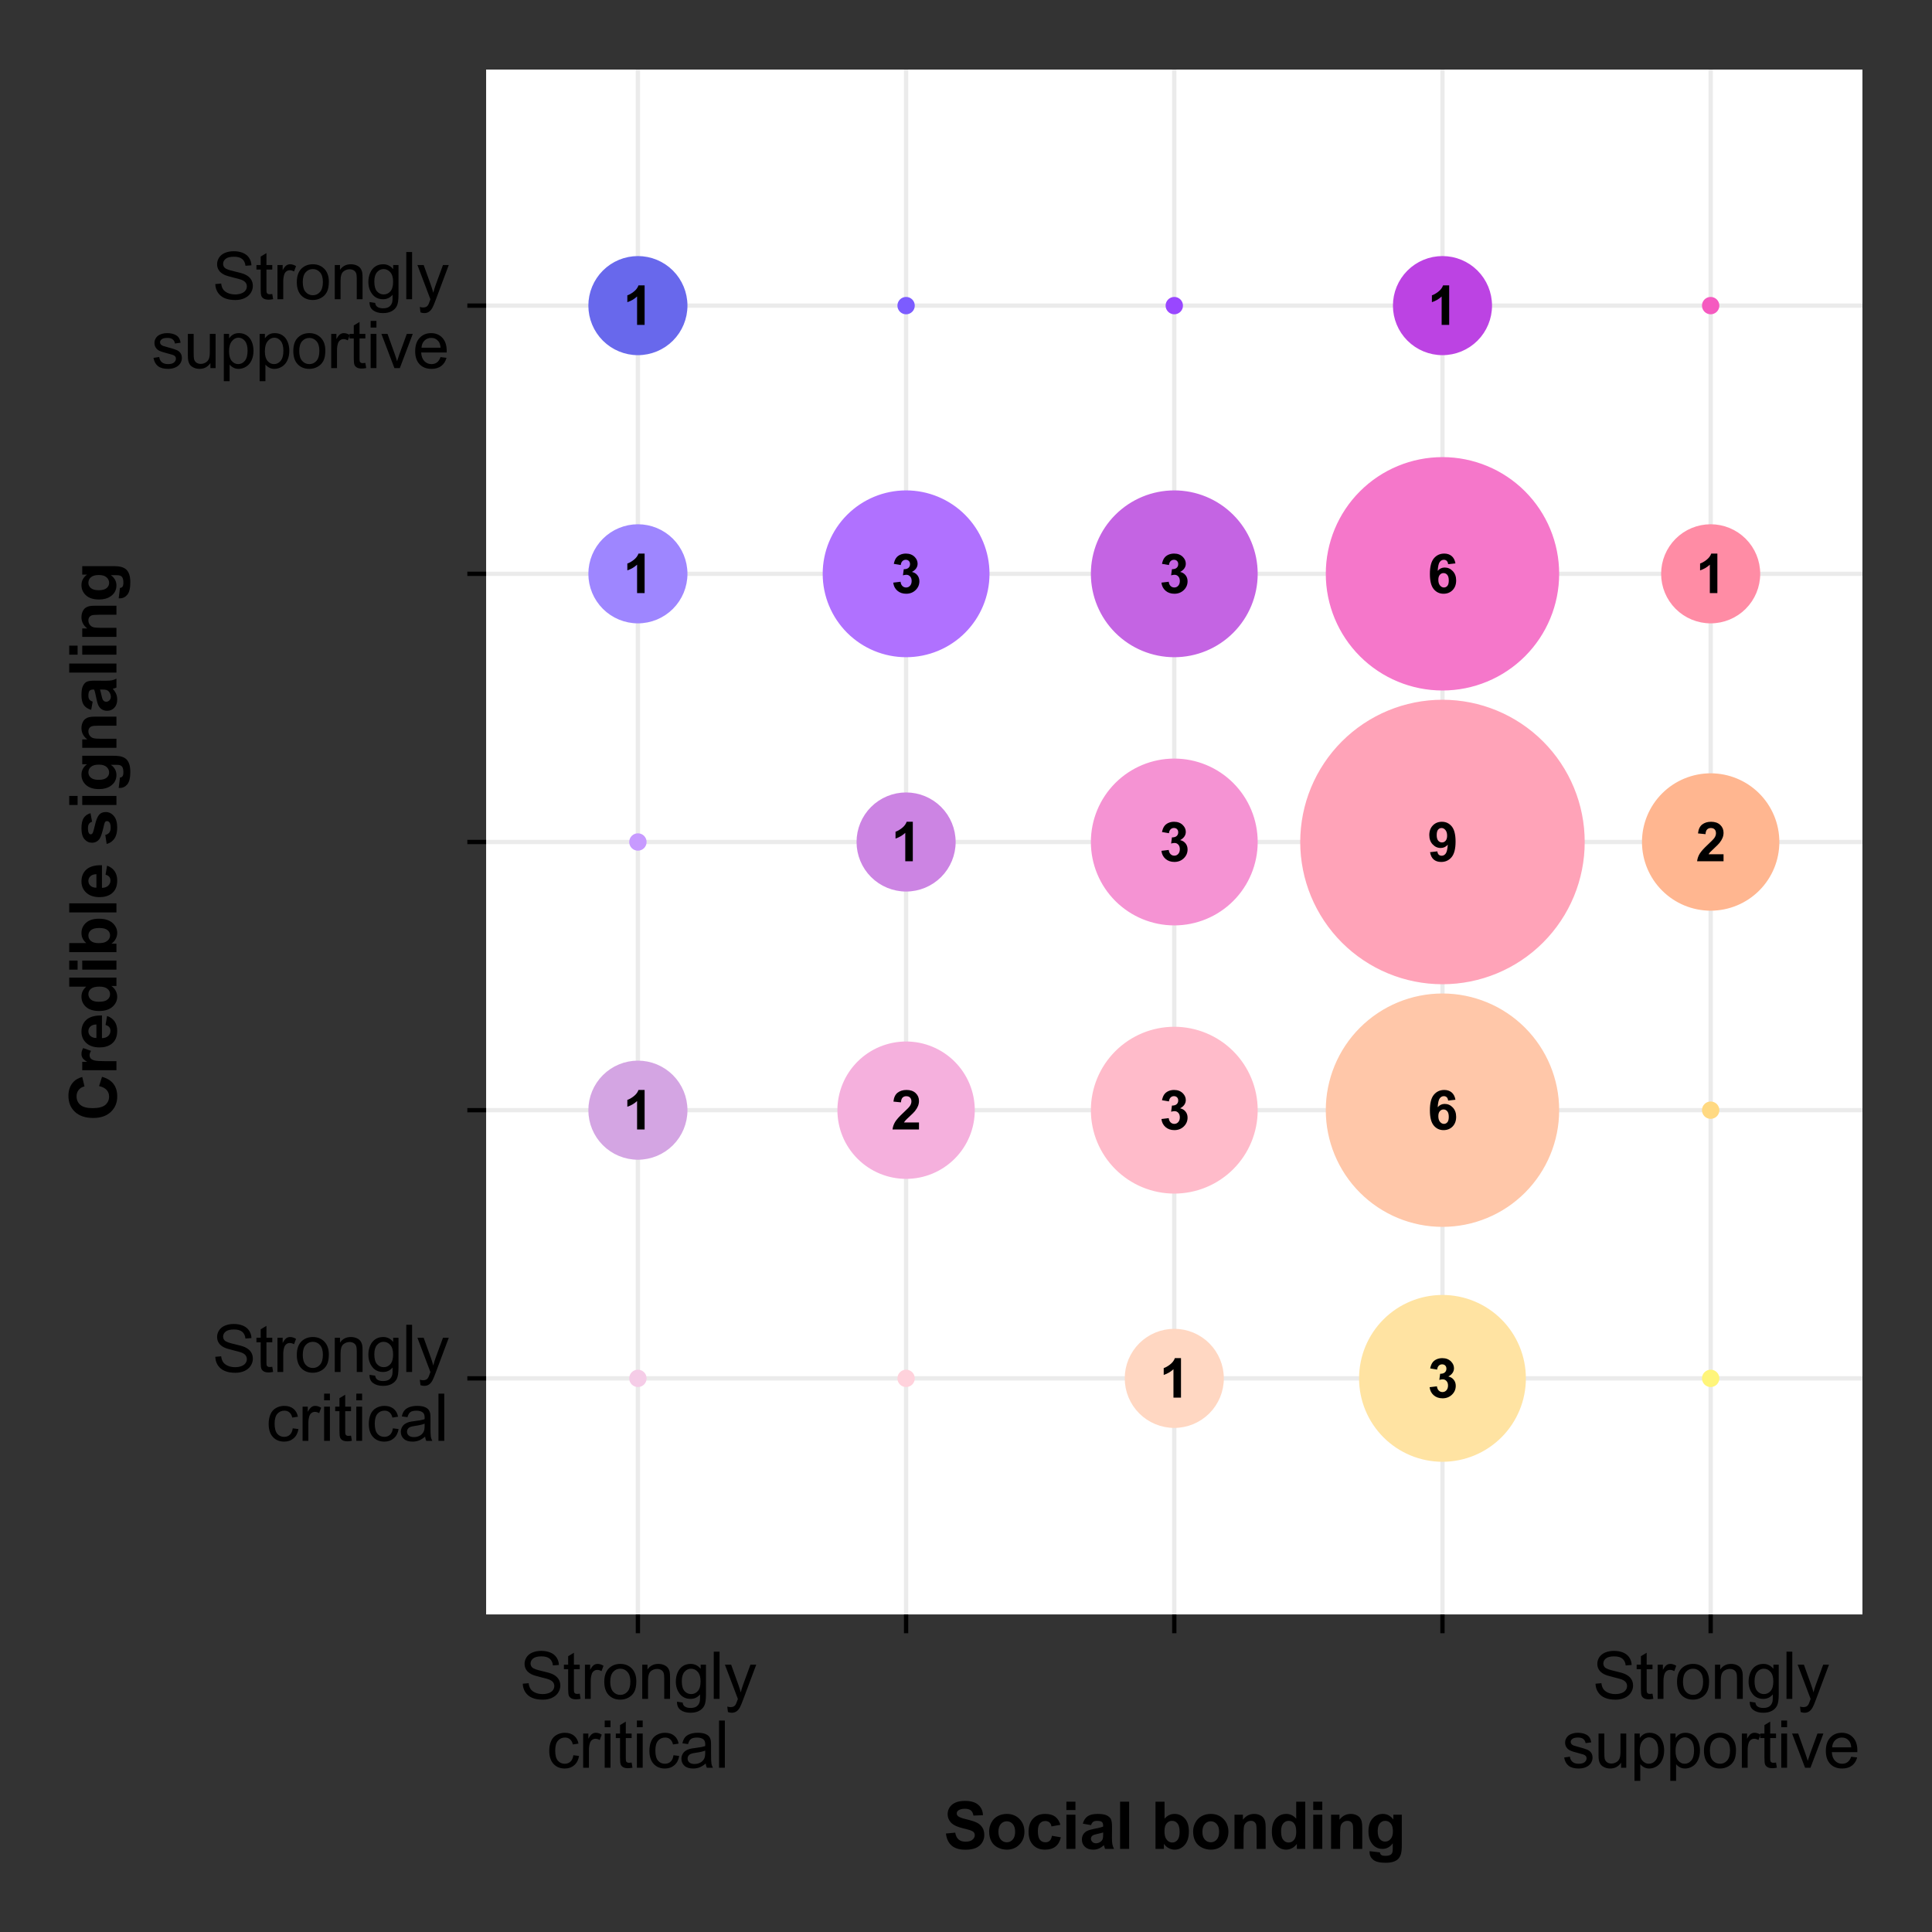 <?xml version="1.0" encoding="utf-8" standalone="no"?>
<!DOCTYPE svg PUBLIC "-//W3C//DTD SVG 1.1//EN"
  "http://www.w3.org/Graphics/SVG/1.1/DTD/svg11.dtd">
<svg height="360pt" version="1.1" viewBox="0 0 360 360" width="360pt" xmlns="http://www.w3.org/2000/svg" xmlns:xlink="http://www.w3.org/1999/xlink">
 <rect x="0" y="0" width="360" height="360" fill="#333333" stroke="none"/>
 <defs>
  <style type="text/css">*{stroke-linecap:butt;stroke-linejoin:round;}</style>
 </defs>
 <g id="figure_1">
  <g id="patch_1">
   <path d="M 0 360 
L 360 360 
L 360 0 
L 0 0 
z
" style="fill:none;"/>
  </g>
  <g id="axes_1">
   <g id="patch_2">
    <path d="M 90.582 300.825 
L 347.04 300.825 
L 347.04 12.96 
L 90.582 12.96 
z
" style="fill:#ffffff;"/>
   </g>
   <g id="matplotlib.axis_1">
    <g id="xtick_1">
     <g id="line2d_1">
      <path clip-path="url(#p41b554aa96)" d="M 118.865 300.825 
L 118.865 12.96 
" style="fill:none;stroke:#b0b0b0;stroke-linecap:square;stroke-opacity:0.25;stroke-width:0.8;"/>
     </g>
     <g id="line2d_2">
      <defs>
       <path d="M 0 0 
L 0 3.5 
" id="m6a88993b4e" style="stroke:#000000;stroke-width:0.8;"/>
      </defs>
      <g>
       <use style="stroke:#000000;stroke-width:0.8;" x="118.865" xlink:href="#m6a88993b4e" y="300.825"/>
      </g>
     </g>
     <g id="text_1">
      <!-- Strongly -->
      <g transform="translate(96.856 316.561)scale(0.12 -0.12)">
       <defs>
        <path d="M 288 1472 
L 859 1522 
Q 900 1178 1048 958 
Q 1197 738 1509 602 
Q 1822 466 2213 466 
Q 2559 466 2825 569 
Q 3091 672 3220 851 
Q 3350 1031 3350 1244 
Q 3350 1459 3225 1620 
Q 3100 1781 2813 1891 
Q 2628 1963 1997 2114 
Q 1366 2266 1113 2400 
Q 784 2572 623 2826 
Q 463 3081 463 3397 
Q 463 3744 659 4045 
Q 856 4347 1234 4503 
Q 1613 4659 2075 4659 
Q 2584 4659 2973 4495 
Q 3363 4331 3572 4012 
Q 3781 3694 3797 3291 
L 3216 3247 
Q 3169 3681 2898 3903 
Q 2628 4125 2100 4125 
Q 1550 4125 1298 3923 
Q 1047 3722 1047 3438 
Q 1047 3191 1225 3031 
Q 1400 2872 2139 2705 
Q 2878 2538 3153 2413 
Q 3553 2228 3743 1945 
Q 3934 1663 3934 1294 
Q 3934 928 3725 604 
Q 3516 281 3123 101 
Q 2731 -78 2241 -78 
Q 1619 -78 1198 103 
Q 778 284 539 648 
Q 300 1013 288 1472 
z
" id="ArialMT-53" transform="scale(0.016)"/>
        <path d="M 1650 503 
L 1731 6 
Q 1494 -44 1306 -44 
Q 1000 -44 831 53 
Q 663 150 594 308 
Q 525 466 525 972 
L 525 2881 
L 113 2881 
L 113 3319 
L 525 3319 
L 525 4141 
L 1084 4478 
L 1084 3319 
L 1650 3319 
L 1650 2881 
L 1084 2881 
L 1084 941 
Q 1084 700 1114 631 
Q 1144 563 1211 522 
Q 1278 481 1403 481 
Q 1497 481 1650 503 
z
" id="ArialMT-74" transform="scale(0.016)"/>
        <path d="M 416 0 
L 416 3319 
L 922 3319 
L 922 2816 
Q 1116 3169 1280 3281 
Q 1444 3394 1641 3394 
Q 1925 3394 2219 3213 
L 2025 2691 
Q 1819 2813 1613 2813 
Q 1428 2813 1281 2702 
Q 1134 2591 1072 2394 
Q 978 2094 978 1738 
L 978 0 
L 416 0 
z
" id="ArialMT-72" transform="scale(0.016)"/>
        <path d="M 213 1659 
Q 213 2581 725 3025 
Q 1153 3394 1769 3394 
Q 2453 3394 2887 2945 
Q 3322 2497 3322 1706 
Q 3322 1066 3130 698 
Q 2938 331 2570 128 
Q 2203 -75 1769 -75 
Q 1072 -75 642 372 
Q 213 819 213 1659 
z
M 791 1659 
Q 791 1022 1069 705 
Q 1347 388 1769 388 
Q 2188 388 2466 706 
Q 2744 1025 2744 1678 
Q 2744 2294 2464 2611 
Q 2184 2928 1769 2928 
Q 1347 2928 1069 2612 
Q 791 2297 791 1659 
z
" id="ArialMT-6f" transform="scale(0.016)"/>
        <path d="M 422 0 
L 422 3319 
L 928 3319 
L 928 2847 
Q 1294 3394 1984 3394 
Q 2284 3394 2536 3286 
Q 2788 3178 2913 3003 
Q 3038 2828 3088 2588 
Q 3119 2431 3119 2041 
L 3119 0 
L 2556 0 
L 2556 2019 
Q 2556 2363 2490 2533 
Q 2425 2703 2258 2804 
Q 2091 2906 1866 2906 
Q 1506 2906 1245 2678 
Q 984 2450 984 1813 
L 984 0 
L 422 0 
z
" id="ArialMT-6e" transform="scale(0.016)"/>
        <path d="M 319 -275 
L 866 -356 
Q 900 -609 1056 -725 
Q 1266 -881 1628 -881 
Q 2019 -881 2231 -725 
Q 2444 -569 2519 -288 
Q 2563 -116 2559 434 
Q 2191 0 1641 0 
Q 956 0 581 494 
Q 206 988 206 1678 
Q 206 2153 378 2554 
Q 550 2956 876 3175 
Q 1203 3394 1644 3394 
Q 2231 3394 2613 2919 
L 2613 3319 
L 3131 3319 
L 3131 450 
Q 3131 -325 2973 -648 
Q 2816 -972 2473 -1159 
Q 2131 -1347 1631 -1347 
Q 1038 -1347 672 -1080 
Q 306 -813 319 -275 
z
M 784 1719 
Q 784 1066 1043 766 
Q 1303 466 1694 466 
Q 2081 466 2343 764 
Q 2606 1063 2606 1700 
Q 2606 2309 2336 2618 
Q 2066 2928 1684 2928 
Q 1309 2928 1046 2623 
Q 784 2319 784 1719 
z
" id="ArialMT-67" transform="scale(0.016)"/>
        <path d="M 409 0 
L 409 4581 
L 972 4581 
L 972 0 
L 409 0 
z
" id="ArialMT-6c" transform="scale(0.016)"/>
        <path d="M 397 -1278 
L 334 -750 
Q 519 -800 656 -800 
Q 844 -800 956 -737 
Q 1069 -675 1141 -563 
Q 1194 -478 1313 -144 
Q 1328 -97 1363 -6 
L 103 3319 
L 709 3319 
L 1400 1397 
Q 1534 1031 1641 628 
Q 1738 1016 1872 1384 
L 2581 3319 
L 3144 3319 
L 1881 -56 
Q 1678 -603 1566 -809 
Q 1416 -1088 1222 -1217 
Q 1028 -1347 759 -1347 
Q 597 -1347 397 -1278 
z
" id="ArialMT-79" transform="scale(0.016)"/>
       </defs>
       <use xlink:href="#ArialMT-53"/>
       <use x="66.699" xlink:href="#ArialMT-74"/>
       <use x="94.482" xlink:href="#ArialMT-72"/>
       <use x="127.783" xlink:href="#ArialMT-6f"/>
       <use x="183.398" xlink:href="#ArialMT-6e"/>
       <use x="239.014" xlink:href="#ArialMT-67"/>
       <use x="294.629" xlink:href="#ArialMT-6c"/>
       <use x="316.846" xlink:href="#ArialMT-79"/>
      </g>
      <!-- critical -->
      <g transform="translate(101.865 329.394)scale(0.12 -0.12)">
       <defs>
        <path d="M 2588 1216 
L 3141 1144 
Q 3050 572 2676 248 
Q 2303 -75 1759 -75 
Q 1078 -75 664 370 
Q 250 816 250 1647 
Q 250 2184 428 2587 
Q 606 2991 970 3192 
Q 1334 3394 1763 3394 
Q 2303 3394 2647 3120 
Q 2991 2847 3088 2344 
L 2541 2259 
Q 2463 2594 2264 2762 
Q 2066 2931 1784 2931 
Q 1359 2931 1093 2626 
Q 828 2322 828 1663 
Q 828 994 1084 691 
Q 1341 388 1753 388 
Q 2084 388 2306 591 
Q 2528 794 2588 1216 
z
" id="ArialMT-63" transform="scale(0.016)"/>
        <path d="M 425 3934 
L 425 4581 
L 988 4581 
L 988 3934 
L 425 3934 
z
M 425 0 
L 425 3319 
L 988 3319 
L 988 0 
L 425 0 
z
" id="ArialMT-69" transform="scale(0.016)"/>
        <path d="M 2588 409 
Q 2275 144 1986 34 
Q 1697 -75 1366 -75 
Q 819 -75 525 192 
Q 231 459 231 875 
Q 231 1119 342 1320 
Q 453 1522 633 1644 
Q 813 1766 1038 1828 
Q 1203 1872 1538 1913 
Q 2219 1994 2541 2106 
Q 2544 2222 2544 2253 
Q 2544 2597 2384 2738 
Q 2169 2928 1744 2928 
Q 1347 2928 1158 2789 
Q 969 2650 878 2297 
L 328 2372 
Q 403 2725 575 2942 
Q 747 3159 1072 3276 
Q 1397 3394 1825 3394 
Q 2250 3394 2515 3294 
Q 2781 3194 2906 3042 
Q 3031 2891 3081 2659 
Q 3109 2516 3109 2141 
L 3109 1391 
Q 3109 606 3145 398 
Q 3181 191 3288 0 
L 2700 0 
Q 2613 175 2588 409 
z
M 2541 1666 
Q 2234 1541 1622 1453 
Q 1275 1403 1131 1340 
Q 988 1278 909 1158 
Q 831 1038 831 891 
Q 831 666 1001 516 
Q 1172 366 1500 366 
Q 1825 366 2078 508 
Q 2331 650 2450 897 
Q 2541 1088 2541 1459 
L 2541 1666 
z
" id="ArialMT-61" transform="scale(0.016)"/>
       </defs>
       <use xlink:href="#ArialMT-63"/>
       <use x="50" xlink:href="#ArialMT-72"/>
       <use x="83.301" xlink:href="#ArialMT-69"/>
       <use x="105.518" xlink:href="#ArialMT-74"/>
       <use x="133.301" xlink:href="#ArialMT-69"/>
       <use x="155.518" xlink:href="#ArialMT-63"/>
       <use x="205.518" xlink:href="#ArialMT-61"/>
       <use x="261.133" xlink:href="#ArialMT-6c"/>
      </g>
     </g>
    </g>
    <g id="xtick_2">
     <g id="line2d_3">
      <path clip-path="url(#p41b554aa96)" d="M 168.838 300.825 
L 168.838 12.96 
" style="fill:none;stroke:#b0b0b0;stroke-linecap:square;stroke-opacity:0.25;stroke-width:0.8;"/>
     </g>
     <g id="line2d_4">
      <g>
       <use style="stroke:#000000;stroke-width:0.8;" x="168.838" xlink:href="#m6a88993b4e" y="300.825"/>
      </g>
     </g>
    </g>
    <g id="xtick_3">
     <g id="line2d_5">
      <path clip-path="url(#p41b554aa96)" d="M 218.811 300.825 
L 218.811 12.96 
" style="fill:none;stroke:#b0b0b0;stroke-linecap:square;stroke-opacity:0.25;stroke-width:0.8;"/>
     </g>
     <g id="line2d_6">
      <g>
       <use style="stroke:#000000;stroke-width:0.8;" x="218.811" xlink:href="#m6a88993b4e" y="300.825"/>
      </g>
     </g>
    </g>
    <g id="xtick_4">
     <g id="line2d_7">
      <path clip-path="url(#p41b554aa96)" d="M 268.784 300.825 
L 268.784 12.96 
" style="fill:none;stroke:#b0b0b0;stroke-linecap:square;stroke-opacity:0.25;stroke-width:0.8;"/>
     </g>
     <g id="line2d_8">
      <g>
       <use style="stroke:#000000;stroke-width:0.8;" x="268.784" xlink:href="#m6a88993b4e" y="300.825"/>
      </g>
     </g>
    </g>
    <g id="xtick_5">
     <g id="line2d_9">
      <path clip-path="url(#p41b554aa96)" d="M 318.757 300.825 
L 318.757 12.96 
" style="fill:none;stroke:#b0b0b0;stroke-linecap:square;stroke-opacity:0.25;stroke-width:0.8;"/>
     </g>
     <g id="line2d_10">
      <g>
       <use style="stroke:#000000;stroke-width:0.8;" x="318.757" xlink:href="#m6a88993b4e" y="300.825"/>
      </g>
     </g>
     <g id="text_2">
      <!-- Strongly -->
      <g transform="translate(296.747 316.561)scale(0.12 -0.12)">
       <use xlink:href="#ArialMT-53"/>
       <use x="66.699" xlink:href="#ArialMT-74"/>
       <use x="94.482" xlink:href="#ArialMT-72"/>
       <use x="127.783" xlink:href="#ArialMT-6f"/>
       <use x="183.398" xlink:href="#ArialMT-6e"/>
       <use x="239.014" xlink:href="#ArialMT-67"/>
       <use x="294.629" xlink:href="#ArialMT-6c"/>
       <use x="316.846" xlink:href="#ArialMT-79"/>
      </g>
      <!-- supportive -->
      <g transform="translate(291.077 329.394)scale(0.12 -0.12)">
       <defs>
        <path d="M 197 991 
L 753 1078 
Q 800 744 1014 566 
Q 1228 388 1613 388 
Q 2000 388 2187 545 
Q 2375 703 2375 916 
Q 2375 1106 2209 1216 
Q 2094 1291 1634 1406 
Q 1016 1563 777 1677 
Q 538 1791 414 1992 
Q 291 2194 291 2438 
Q 291 2659 392 2848 
Q 494 3038 669 3163 
Q 800 3259 1026 3326 
Q 1253 3394 1513 3394 
Q 1903 3394 2198 3281 
Q 2494 3169 2634 2976 
Q 2775 2784 2828 2463 
L 2278 2388 
Q 2241 2644 2061 2787 
Q 1881 2931 1553 2931 
Q 1166 2931 1000 2803 
Q 834 2675 834 2503 
Q 834 2394 903 2306 
Q 972 2216 1119 2156 
Q 1203 2125 1616 2013 
Q 2213 1853 2448 1751 
Q 2684 1650 2818 1456 
Q 2953 1263 2953 975 
Q 2953 694 2789 445 
Q 2625 197 2315 61 
Q 2006 -75 1616 -75 
Q 969 -75 630 194 
Q 291 463 197 991 
z
" id="ArialMT-73" transform="scale(0.016)"/>
        <path d="M 2597 0 
L 2597 488 
Q 2209 -75 1544 -75 
Q 1250 -75 995 37 
Q 741 150 617 320 
Q 494 491 444 738 
Q 409 903 409 1263 
L 409 3319 
L 972 3319 
L 972 1478 
Q 972 1038 1006 884 
Q 1059 663 1231 536 
Q 1403 409 1656 409 
Q 1909 409 2131 539 
Q 2353 669 2445 892 
Q 2538 1116 2538 1541 
L 2538 3319 
L 3100 3319 
L 3100 0 
L 2597 0 
z
" id="ArialMT-75" transform="scale(0.016)"/>
        <path d="M 422 -1272 
L 422 3319 
L 934 3319 
L 934 2888 
Q 1116 3141 1344 3267 
Q 1572 3394 1897 3394 
Q 2322 3394 2647 3175 
Q 2972 2956 3137 2557 
Q 3303 2159 3303 1684 
Q 3303 1175 3120 767 
Q 2938 359 2589 142 
Q 2241 -75 1856 -75 
Q 1575 -75 1351 44 
Q 1128 163 984 344 
L 984 -1272 
L 422 -1272 
z
M 931 1641 
Q 931 1000 1190 694 
Q 1450 388 1819 388 
Q 2194 388 2461 705 
Q 2728 1022 2728 1688 
Q 2728 2322 2467 2637 
Q 2206 2953 1844 2953 
Q 1484 2953 1207 2617 
Q 931 2281 931 1641 
z
" id="ArialMT-70" transform="scale(0.016)"/>
        <path d="M 1344 0 
L 81 3319 
L 675 3319 
L 1388 1331 
Q 1503 1009 1600 663 
Q 1675 925 1809 1294 
L 2547 3319 
L 3125 3319 
L 1869 0 
L 1344 0 
z
" id="ArialMT-76" transform="scale(0.016)"/>
        <path d="M 2694 1069 
L 3275 997 
Q 3138 488 2766 206 
Q 2394 -75 1816 -75 
Q 1088 -75 661 373 
Q 234 822 234 1631 
Q 234 2469 665 2931 
Q 1097 3394 1784 3394 
Q 2450 3394 2872 2941 
Q 3294 2488 3294 1666 
Q 3294 1616 3291 1516 
L 816 1516 
Q 847 969 1125 678 
Q 1403 388 1819 388 
Q 2128 388 2347 550 
Q 2566 713 2694 1069 
z
M 847 1978 
L 2700 1978 
Q 2663 2397 2488 2606 
Q 2219 2931 1791 2931 
Q 1403 2931 1139 2672 
Q 875 2413 847 1978 
z
" id="ArialMT-65" transform="scale(0.016)"/>
       </defs>
       <use xlink:href="#ArialMT-73"/>
       <use x="50" xlink:href="#ArialMT-75"/>
       <use x="105.615" xlink:href="#ArialMT-70"/>
       <use x="161.23" xlink:href="#ArialMT-70"/>
       <use x="216.846" xlink:href="#ArialMT-6f"/>
       <use x="272.461" xlink:href="#ArialMT-72"/>
       <use x="305.762" xlink:href="#ArialMT-74"/>
       <use x="333.545" xlink:href="#ArialMT-69"/>
       <use x="355.762" xlink:href="#ArialMT-76"/>
       <use x="405.762" xlink:href="#ArialMT-65"/>
      </g>
     </g>
    </g>
    <g id="text_3">
     <!-- Social bonding -->
     <g transform="translate(175.816 344.514)scale(0.12 -0.12)">
      <defs>
       <path d="M 231 1491 
L 1131 1578 
Q 1213 1125 1461 912 
Q 1709 700 2131 700 
Q 2578 700 2804 889 
Q 3031 1078 3031 1331 
Q 3031 1494 2936 1608 
Q 2841 1722 2603 1806 
Q 2441 1863 1863 2006 
Q 1119 2191 819 2459 
Q 397 2838 397 3381 
Q 397 3731 595 4036 
Q 794 4341 1167 4500 
Q 1541 4659 2069 4659 
Q 2931 4659 3367 4281 
Q 3803 3903 3825 3272 
L 2900 3231 
Q 2841 3584 2645 3739 
Q 2450 3894 2059 3894 
Q 1656 3894 1428 3728 
Q 1281 3622 1281 3444 
Q 1281 3281 1419 3166 
Q 1594 3019 2269 2859 
Q 2944 2700 3267 2529 
Q 3591 2359 3773 2064 
Q 3956 1769 3956 1334 
Q 3956 941 3737 597 
Q 3519 253 3119 86 
Q 2719 -81 2122 -81 
Q 1253 -81 787 320 
Q 322 722 231 1491 
z
" id="Arial-BoldMT-53" transform="scale(0.016)"/>
       <path d="M 256 1706 
Q 256 2144 472 2553 
Q 688 2963 1083 3178 
Q 1478 3394 1966 3394 
Q 2719 3394 3200 2905 
Q 3681 2416 3681 1669 
Q 3681 916 3195 420 
Q 2709 -75 1972 -75 
Q 1516 -75 1102 131 
Q 688 338 472 736 
Q 256 1134 256 1706 
z
M 1156 1659 
Q 1156 1166 1390 903 
Q 1625 641 1969 641 
Q 2313 641 2545 903 
Q 2778 1166 2778 1666 
Q 2778 2153 2545 2415 
Q 2313 2678 1969 2678 
Q 1625 2678 1390 2415 
Q 1156 2153 1156 1659 
z
" id="Arial-BoldMT-6f" transform="scale(0.016)"/>
       <path d="M 3353 2338 
L 2488 2181 
Q 2444 2441 2289 2572 
Q 2134 2703 1888 2703 
Q 1559 2703 1364 2476 
Q 1169 2250 1169 1719 
Q 1169 1128 1367 884 
Q 1566 641 1900 641 
Q 2150 641 2309 783 
Q 2469 925 2534 1272 
L 3397 1125 
Q 3263 531 2881 228 
Q 2500 -75 1859 -75 
Q 1131 -75 698 384 
Q 266 844 266 1656 
Q 266 2478 700 2936 
Q 1134 3394 1875 3394 
Q 2481 3394 2839 3133 
Q 3197 2872 3353 2338 
z
" id="Arial-BoldMT-63" transform="scale(0.016)"/>
       <path d="M 459 3769 
L 459 4581 
L 1338 4581 
L 1338 3769 
L 459 3769 
z
M 459 0 
L 459 3319 
L 1338 3319 
L 1338 0 
L 459 0 
z
" id="Arial-BoldMT-69" transform="scale(0.016)"/>
       <path d="M 1116 2306 
L 319 2450 
Q 453 2931 781 3162 
Q 1109 3394 1756 3394 
Q 2344 3394 2631 3255 
Q 2919 3116 3036 2902 
Q 3153 2688 3153 2116 
L 3144 1091 
Q 3144 653 3186 445 
Q 3228 238 3344 0 
L 2475 0 
Q 2441 88 2391 259 
Q 2369 338 2359 363 
Q 2134 144 1878 34 
Q 1622 -75 1331 -75 
Q 819 -75 523 203 
Q 228 481 228 906 
Q 228 1188 362 1408 
Q 497 1628 739 1745 
Q 981 1863 1438 1950 
Q 2053 2066 2291 2166 
L 2291 2253 
Q 2291 2506 2166 2614 
Q 2041 2722 1694 2722 
Q 1459 2722 1328 2630 
Q 1197 2538 1116 2306 
z
M 2291 1594 
Q 2122 1538 1756 1459 
Q 1391 1381 1278 1306 
Q 1106 1184 1106 997 
Q 1106 813 1243 678 
Q 1381 544 1594 544 
Q 1831 544 2047 700 
Q 2206 819 2256 991 
Q 2291 1103 2291 1419 
L 2291 1594 
z
" id="Arial-BoldMT-61" transform="scale(0.016)"/>
       <path d="M 459 0 
L 459 4581 
L 1338 4581 
L 1338 0 
L 459 0 
z
" id="Arial-BoldMT-6c" transform="scale(0.016)"/>
       <path id="Arial-BoldMT-20" transform="scale(0.016)"/>
       <path d="M 422 0 
L 422 4581 
L 1300 4581 
L 1300 2931 
Q 1706 3394 2263 3394 
Q 2869 3394 3266 2955 
Q 3663 2516 3663 1694 
Q 3663 844 3258 384 
Q 2853 -75 2275 -75 
Q 1991 -75 1714 67 
Q 1438 209 1238 488 
L 1238 0 
L 422 0 
z
M 1294 1731 
Q 1294 1216 1456 969 
Q 1684 619 2063 619 
Q 2353 619 2558 867 
Q 2763 1116 2763 1650 
Q 2763 2219 2556 2470 
Q 2350 2722 2028 2722 
Q 1713 2722 1503 2476 
Q 1294 2231 1294 1731 
z
" id="Arial-BoldMT-62" transform="scale(0.016)"/>
       <path d="M 3478 0 
L 2600 0 
L 2600 1694 
Q 2600 2231 2544 2389 
Q 2488 2547 2361 2634 
Q 2234 2722 2056 2722 
Q 1828 2722 1647 2597 
Q 1466 2472 1398 2265 
Q 1331 2059 1331 1503 
L 1331 0 
L 453 0 
L 453 3319 
L 1269 3319 
L 1269 2831 
Q 1703 3394 2363 3394 
Q 2653 3394 2893 3289 
Q 3134 3184 3257 3021 
Q 3381 2859 3429 2653 
Q 3478 2447 3478 2063 
L 3478 0 
z
" id="Arial-BoldMT-6e" transform="scale(0.016)"/>
       <path d="M 3503 0 
L 2688 0 
L 2688 488 
Q 2484 203 2207 64 
Q 1931 -75 1650 -75 
Q 1078 -75 670 386 
Q 263 847 263 1672 
Q 263 2516 659 2955 
Q 1056 3394 1663 3394 
Q 2219 3394 2625 2931 
L 2625 4581 
L 3503 4581 
L 3503 0 
z
M 1159 1731 
Q 1159 1200 1306 963 
Q 1519 619 1900 619 
Q 2203 619 2415 876 
Q 2628 1134 2628 1647 
Q 2628 2219 2422 2470 
Q 2216 2722 1894 2722 
Q 1581 2722 1370 2473 
Q 1159 2225 1159 1731 
z
" id="Arial-BoldMT-64" transform="scale(0.016)"/>
       <path d="M 378 -219 
L 1381 -341 
Q 1406 -516 1497 -581 
Q 1622 -675 1891 -675 
Q 2234 -675 2406 -572 
Q 2522 -503 2581 -350 
Q 2622 -241 2622 53 
L 2622 538 
Q 2228 0 1628 0 
Q 959 0 569 566 
Q 263 1013 263 1678 
Q 263 2513 664 2953 
Q 1066 3394 1663 3394 
Q 2278 3394 2678 2853 
L 2678 3319 
L 3500 3319 
L 3500 341 
Q 3500 -247 3403 -537 
Q 3306 -828 3131 -993 
Q 2956 -1159 2664 -1253 
Q 2372 -1347 1925 -1347 
Q 1081 -1347 728 -1058 
Q 375 -769 375 -325 
Q 375 -281 378 -219 
z
M 1163 1728 
Q 1163 1200 1367 954 
Q 1572 709 1872 709 
Q 2194 709 2416 961 
Q 2638 1213 2638 1706 
Q 2638 2222 2425 2472 
Q 2213 2722 1888 2722 
Q 1572 2722 1367 2476 
Q 1163 2231 1163 1728 
z
" id="Arial-BoldMT-67" transform="scale(0.016)"/>
      </defs>
      <use xlink:href="#Arial-BoldMT-53"/>
      <use x="66.699" xlink:href="#Arial-BoldMT-6f"/>
      <use x="127.783" xlink:href="#Arial-BoldMT-63"/>
      <use x="183.398" xlink:href="#Arial-BoldMT-69"/>
      <use x="211.182" xlink:href="#Arial-BoldMT-61"/>
      <use x="266.797" xlink:href="#Arial-BoldMT-6c"/>
      <use x="294.58" xlink:href="#Arial-BoldMT-20"/>
      <use x="322.363" xlink:href="#Arial-BoldMT-62"/>
      <use x="383.447" xlink:href="#Arial-BoldMT-6f"/>
      <use x="444.531" xlink:href="#Arial-BoldMT-6e"/>
      <use x="505.615" xlink:href="#Arial-BoldMT-64"/>
      <use x="566.699" xlink:href="#Arial-BoldMT-69"/>
      <use x="594.482" xlink:href="#Arial-BoldMT-6e"/>
      <use x="655.566" xlink:href="#Arial-BoldMT-67"/>
     </g>
    </g>
   </g>
   <g id="matplotlib.axis_2">
    <g id="ytick_1">
     <g id="line2d_11">
      <path clip-path="url(#p41b554aa96)" d="M 90.582 256.839 
L 347.04 256.839 
" style="fill:none;stroke:#b0b0b0;stroke-linecap:square;stroke-opacity:0.25;stroke-width:0.8;"/>
     </g>
     <g id="line2d_12">
      <defs>
       <path d="M 0 0 
L -3.5 0 
" id="m1bfa210674" style="stroke:#000000;stroke-width:0.8;"/>
      </defs>
      <g>
       <use style="stroke:#000000;stroke-width:0.8;" x="90.582" xlink:href="#m1bfa210674" y="256.839"/>
      </g>
     </g>
     <g id="text_4">
      <!-- Strongly -->
      <g transform="translate(39.563 255.649)scale(0.12 -0.12)">
       <use xlink:href="#ArialMT-53"/>
       <use x="66.699" xlink:href="#ArialMT-74"/>
       <use x="94.482" xlink:href="#ArialMT-72"/>
       <use x="127.783" xlink:href="#ArialMT-6f"/>
       <use x="183.398" xlink:href="#ArialMT-6e"/>
       <use x="239.014" xlink:href="#ArialMT-67"/>
       <use x="294.629" xlink:href="#ArialMT-6c"/>
       <use x="316.846" xlink:href="#ArialMT-79"/>
      </g>
      <!-- critical -->
      <g transform="translate(49.581 268.482)scale(0.12 -0.12)">
       <use xlink:href="#ArialMT-63"/>
       <use x="50" xlink:href="#ArialMT-72"/>
       <use x="83.301" xlink:href="#ArialMT-69"/>
       <use x="105.518" xlink:href="#ArialMT-74"/>
       <use x="133.301" xlink:href="#ArialMT-69"/>
       <use x="155.518" xlink:href="#ArialMT-63"/>
       <use x="205.518" xlink:href="#ArialMT-61"/>
       <use x="261.133" xlink:href="#ArialMT-6c"/>
      </g>
     </g>
    </g>
    <g id="ytick_2">
     <g id="line2d_13">
      <path clip-path="url(#p41b554aa96)" d="M 90.582 206.866 
L 347.04 206.866 
" style="fill:none;stroke:#b0b0b0;stroke-linecap:square;stroke-opacity:0.25;stroke-width:0.8;"/>
     </g>
     <g id="line2d_14">
      <g>
       <use style="stroke:#000000;stroke-width:0.8;" x="90.582" xlink:href="#m1bfa210674" y="206.866"/>
      </g>
     </g>
    </g>
    <g id="ytick_3">
     <g id="line2d_15">
      <path clip-path="url(#p41b554aa96)" d="M 90.582 156.893 
L 347.04 156.893 
" style="fill:none;stroke:#b0b0b0;stroke-linecap:square;stroke-opacity:0.25;stroke-width:0.8;"/>
     </g>
     <g id="line2d_16">
      <g>
       <use style="stroke:#000000;stroke-width:0.8;" x="90.582" xlink:href="#m1bfa210674" y="156.893"/>
      </g>
     </g>
    </g>
    <g id="ytick_4">
     <g id="line2d_17">
      <path clip-path="url(#p41b554aa96)" d="M 90.582 106.92 
L 347.04 106.92 
" style="fill:none;stroke:#b0b0b0;stroke-linecap:square;stroke-opacity:0.25;stroke-width:0.8;"/>
     </g>
     <g id="line2d_18">
      <g>
       <use style="stroke:#000000;stroke-width:0.8;" x="90.582" xlink:href="#m1bfa210674" y="106.92"/>
      </g>
     </g>
    </g>
    <g id="ytick_5">
     <g id="line2d_19">
      <path clip-path="url(#p41b554aa96)" d="M 90.582 56.947 
L 347.04 56.947 
" style="fill:none;stroke:#b0b0b0;stroke-linecap:square;stroke-opacity:0.25;stroke-width:0.8;"/>
     </g>
     <g id="line2d_20">
      <g>
       <use style="stroke:#000000;stroke-width:0.8;" x="90.582" xlink:href="#m1bfa210674" y="56.947"/>
      </g>
     </g>
     <g id="text_5">
      <!-- Strongly -->
      <g transform="translate(39.563 55.757)scale(0.12 -0.12)">
       <use xlink:href="#ArialMT-53"/>
       <use x="66.699" xlink:href="#ArialMT-74"/>
       <use x="94.482" xlink:href="#ArialMT-72"/>
       <use x="127.783" xlink:href="#ArialMT-6f"/>
       <use x="183.398" xlink:href="#ArialMT-6e"/>
       <use x="239.014" xlink:href="#ArialMT-67"/>
       <use x="294.629" xlink:href="#ArialMT-6c"/>
       <use x="316.846" xlink:href="#ArialMT-79"/>
      </g>
      <!-- supportive -->
      <g transform="translate(28.221 68.59)scale(0.12 -0.12)">
       <use xlink:href="#ArialMT-73"/>
       <use x="50" xlink:href="#ArialMT-75"/>
       <use x="105.615" xlink:href="#ArialMT-70"/>
       <use x="161.23" xlink:href="#ArialMT-70"/>
       <use x="216.846" xlink:href="#ArialMT-6f"/>
       <use x="272.461" xlink:href="#ArialMT-72"/>
       <use x="305.762" xlink:href="#ArialMT-74"/>
       <use x="333.545" xlink:href="#ArialMT-69"/>
       <use x="355.762" xlink:href="#ArialMT-76"/>
       <use x="405.762" xlink:href="#ArialMT-65"/>
      </g>
     </g>
    </g>
    <g id="text_6">
     <!-- Credible signaling -->
     <g transform="translate(21.696 208.897)rotate(-90)scale(0.12 -0.12)">
      <defs>
       <path d="M 3397 1684 
L 4294 1400 
Q 4088 650 3608 286 
Q 3128 -78 2391 -78 
Q 1478 -78 890 545 
Q 303 1169 303 2250 
Q 303 3394 893 4026 
Q 1484 4659 2447 4659 
Q 3288 4659 3813 4163 
Q 4125 3869 4281 3319 
L 3366 3100 
Q 3284 3456 3026 3662 
Q 2769 3869 2400 3869 
Q 1891 3869 1573 3503 
Q 1256 3138 1256 2319 
Q 1256 1450 1568 1081 
Q 1881 713 2381 713 
Q 2750 713 3015 947 
Q 3281 1181 3397 1684 
z
" id="Arial-BoldMT-43" transform="scale(0.016)"/>
       <path d="M 1300 0 
L 422 0 
L 422 3319 
L 1238 3319 
L 1238 2847 
Q 1447 3181 1614 3287 
Q 1781 3394 1994 3394 
Q 2294 3394 2572 3228 
L 2300 2463 
Q 2078 2606 1888 2606 
Q 1703 2606 1575 2504 
Q 1447 2403 1373 2137 
Q 1300 1872 1300 1025 
L 1300 0 
z
" id="Arial-BoldMT-72" transform="scale(0.016)"/>
       <path d="M 2381 1056 
L 3256 909 
Q 3088 428 2723 176 
Q 2359 -75 1813 -75 
Q 947 -75 531 491 
Q 203 944 203 1634 
Q 203 2459 634 2926 
Q 1066 3394 1725 3394 
Q 2466 3394 2894 2905 
Q 3322 2416 3303 1406 
L 1103 1406 
Q 1113 1016 1316 798 
Q 1519 581 1822 581 
Q 2028 581 2168 693 
Q 2309 806 2381 1056 
z
M 2431 1944 
Q 2422 2325 2234 2523 
Q 2047 2722 1778 2722 
Q 1491 2722 1303 2513 
Q 1116 2303 1119 1944 
L 2431 1944 
z
" id="Arial-BoldMT-65" transform="scale(0.016)"/>
       <path d="M 150 947 
L 1031 1081 
Q 1088 825 1259 692 
Q 1431 559 1741 559 
Q 2081 559 2253 684 
Q 2369 772 2369 919 
Q 2369 1019 2306 1084 
Q 2241 1147 2013 1200 
Q 950 1434 666 1628 
Q 272 1897 272 2375 
Q 272 2806 612 3100 
Q 953 3394 1669 3394 
Q 2350 3394 2681 3172 
Q 3013 2950 3138 2516 
L 2309 2363 
Q 2256 2556 2107 2659 
Q 1959 2763 1684 2763 
Q 1338 2763 1188 2666 
Q 1088 2597 1088 2488 
Q 1088 2394 1175 2328 
Q 1294 2241 1995 2081 
Q 2697 1922 2975 1691 
Q 3250 1456 3250 1038 
Q 3250 581 2869 253 
Q 2488 -75 1741 -75 
Q 1063 -75 667 200 
Q 272 475 150 947 
z
" id="Arial-BoldMT-73" transform="scale(0.016)"/>
      </defs>
      <use xlink:href="#Arial-BoldMT-43"/>
      <use x="72.217" xlink:href="#Arial-BoldMT-72"/>
      <use x="111.133" xlink:href="#Arial-BoldMT-65"/>
      <use x="166.748" xlink:href="#Arial-BoldMT-64"/>
      <use x="227.832" xlink:href="#Arial-BoldMT-69"/>
      <use x="255.615" xlink:href="#Arial-BoldMT-62"/>
      <use x="316.699" xlink:href="#Arial-BoldMT-6c"/>
      <use x="344.482" xlink:href="#Arial-BoldMT-65"/>
      <use x="400.098" xlink:href="#Arial-BoldMT-20"/>
      <use x="427.881" xlink:href="#Arial-BoldMT-73"/>
      <use x="483.496" xlink:href="#Arial-BoldMT-69"/>
      <use x="511.279" xlink:href="#Arial-BoldMT-67"/>
      <use x="572.363" xlink:href="#Arial-BoldMT-6e"/>
      <use x="633.447" xlink:href="#Arial-BoldMT-61"/>
      <use x="689.062" xlink:href="#Arial-BoldMT-6c"/>
      <use x="716.846" xlink:href="#Arial-BoldMT-69"/>
      <use x="744.629" xlink:href="#Arial-BoldMT-6e"/>
      <use x="805.713" xlink:href="#Arial-BoldMT-67"/>
     </g>
    </g>
   </g>
   <g id="PathCollection_1">
    <defs>
     <path d="M 0 1.118 
C 0.297 1.118 0.581 1 0.791 0.791 
C 1 0.581 1.118 0.297 1.118 0 
C 1.118 -0.297 1 -0.581 0.791 -0.791 
C 0.581 -1 0.297 -1.118 0 -1.118 
C -0.297 -1.118 -0.581 -1 -0.791 -0.791 
C -1 -0.581 -1.118 -0.297 -1.118 0 
C -1.118 0.297 -1 0.581 -0.791 0.791 
C -0.581 1 -0.297 1.118 0 1.118 
z
" id="m018b858c45" style="stroke:#f5cce7;"/>
    </defs>
    <g clip-path="url(#p41b554aa96)">
     <use style="fill:#f5cce7;stroke:#f5cce7;" x="118.865" xlink:href="#m018b858c45" y="256.839"/>
    </g>
   </g>
   <g id="PathCollection_2">
    <defs>
     <path d="M 0 8.732 
C 2.316 8.732 4.537 7.812 6.175 6.175 
C 7.812 4.537 8.732 2.316 8.732 0 
C 8.732 -2.316 7.812 -4.537 6.175 -6.175 
C 4.537 -7.812 2.316 -8.732 0 -8.732 
C -2.316 -8.732 -4.537 -7.812 -6.175 -6.175 
C -7.812 -4.537 -8.732 -2.316 -8.732 0 
C -8.732 2.316 -7.812 4.537 -6.175 6.175 
C -4.537 7.812 -2.316 8.732 0 8.732 
z
" id="made4c806cf" style="stroke:#d4a5e3;"/>
    </defs>
    <g clip-path="url(#p41b554aa96)">
     <use style="fill:#d4a5e3;stroke:#d4a5e3;" x="118.865" xlink:href="#made4c806cf" y="206.866"/>
    </g>
   </g>
   <g id="PathCollection_3">
    <defs>
     <path d="M 0 1.118 
C 0.297 1.118 0.581 1 0.791 0.791 
C 1 0.581 1.118 0.297 1.118 0 
C 1.118 -0.297 1 -0.581 0.791 -0.791 
C 0.581 -1 0.297 -1.118 0 -1.118 
C -0.297 -1.118 -0.581 -1 -0.791 -0.791 
C -1 -0.581 -1.118 -0.297 -1.118 0 
C -1.118 0.297 -1 0.581 -0.791 0.791 
C -0.581 1 -0.297 1.118 0 1.118 
z
" id="m3bde760651" style="stroke:#c79aff;"/>
    </defs>
    <g clip-path="url(#p41b554aa96)">
     <use style="fill:#c79aff;stroke:#c79aff;" x="118.865" xlink:href="#m3bde760651" y="156.893"/>
    </g>
   </g>
   <g id="PathCollection_4">
    <defs>
     <path d="M 0 8.732 
C 2.316 8.732 4.537 7.812 6.175 6.175 
C 7.812 4.537 8.732 2.316 8.732 0 
C 8.732 -2.316 7.812 -4.537 6.175 -6.175 
C 4.537 -7.812 2.316 -8.732 0 -8.732 
C -2.316 -8.732 -4.537 -7.812 -6.175 -6.175 
C -7.812 -4.537 -8.732 -2.316 -8.732 0 
C -8.732 2.316 -7.812 4.537 -6.175 6.175 
C -4.537 7.812 -2.316 8.732 0 8.732 
z
" id="mf87dd71fac" style="stroke:#9e86ff;"/>
    </defs>
    <g clip-path="url(#p41b554aa96)">
     <use style="fill:#9e86ff;stroke:#9e86ff;" x="118.865" xlink:href="#mf87dd71fac" y="106.92"/>
    </g>
   </g>
   <g id="PathCollection_5">
    <defs>
     <path d="M 0 8.732 
C 2.316 8.732 4.537 7.812 6.175 6.175 
C 7.812 4.537 8.732 2.316 8.732 0 
C 8.732 -2.316 7.812 -4.537 6.175 -6.175 
C 4.537 -7.812 2.316 -8.732 0 -8.732 
C -2.316 -8.732 -4.537 -7.812 -6.175 -6.175 
C -7.812 -4.537 -8.732 -2.316 -8.732 0 
C -8.732 2.316 -7.812 4.537 -6.175 6.175 
C -4.537 7.812 -2.316 8.732 0 8.732 
z
" id="mebb2466db5" style="stroke:#6868ec;"/>
    </defs>
    <g clip-path="url(#p41b554aa96)">
     <use style="fill:#6868ec;stroke:#6868ec;" x="118.865" xlink:href="#mebb2466db5" y="56.947"/>
    </g>
   </g>
   <g id="PathCollection_6">
    <defs>
     <path d="M 0 1.118 
C 0.297 1.118 0.581 1 0.791 0.791 
C 1 0.581 1.118 0.297 1.118 0 
C 1.118 -0.297 1 -0.581 0.791 -0.791 
C 0.581 -1 0.297 -1.118 0 -1.118 
C -0.297 -1.118 -0.581 -1 -0.791 -0.791 
C -1 -0.581 -1.118 -0.297 -1.118 0 
C -1.118 0.297 -1 0.581 -0.791 0.791 
C -0.581 1 -0.297 1.118 0 1.118 
z
" id="m6335bb6048" style="stroke:#ffd2dc;"/>
    </defs>
    <g clip-path="url(#p41b554aa96)">
     <use style="fill:#ffd2dc;stroke:#ffd2dc;" x="168.838" xlink:href="#m6335bb6048" y="256.839"/>
    </g>
   </g>
   <g id="PathCollection_7">
    <defs>
     <path d="M 0 12.298 
C 3.262 12.298 6.39 11.003 8.696 8.696 
C 11.003 6.39 12.298 3.262 12.298 0 
C 12.298 -3.262 11.003 -6.39 8.696 -8.696 
C 6.39 -11.003 3.262 -12.298 0 -12.298 
C -3.262 -12.298 -6.39 -11.003 -8.696 -8.696 
C -11.003 -6.39 -12.298 -3.262 -12.298 0 
C -12.298 3.262 -11.003 6.39 -8.696 8.696 
C -6.39 11.003 -3.262 12.298 0 12.298 
z
" id="m3cde78e3bf" style="stroke:#f5b0dd;"/>
    </defs>
    <g clip-path="url(#p41b554aa96)">
     <use style="fill:#f5b0dd;stroke:#f5b0dd;" x="168.838" xlink:href="#m3cde78e3bf" y="206.866"/>
    </g>
   </g>
   <g id="PathCollection_8">
    <defs>
     <path d="M 0 8.732 
C 2.316 8.732 4.537 7.812 6.175 6.175 
C 7.812 4.537 8.732 2.316 8.732 0 
C 8.732 -2.316 7.812 -4.537 6.175 -6.175 
C 4.537 -7.812 2.316 -8.732 0 -8.732 
C -2.316 -8.732 -4.537 -7.812 -6.175 -6.175 
C -7.812 -4.537 -8.732 -2.316 -8.732 0 
C -8.732 2.316 -7.812 4.537 -6.175 6.175 
C -4.537 7.812 -2.316 8.732 0 8.732 
z
" id="mb0315b3e44" style="stroke:#cc84e3;"/>
    </defs>
    <g clip-path="url(#p41b554aa96)">
     <use style="fill:#cc84e3;stroke:#cc84e3;" x="168.838" xlink:href="#mb0315b3e44" y="156.893"/>
    </g>
   </g>
   <g id="PathCollection_9">
    <defs>
     <path d="M 0 15.042 
C 3.989 15.042 7.815 13.457 10.636 10.636 
C 13.457 7.815 15.042 3.989 15.042 0 
C 15.042 -3.989 13.457 -7.815 10.636 -10.636 
C 7.815 -13.457 3.989 -15.042 0 -15.042 
C -3.989 -15.042 -7.815 -13.457 -10.636 -10.636 
C -13.457 -7.815 -15.042 -3.989 -15.042 0 
C -15.042 3.989 -13.457 7.815 -10.636 10.636 
C -7.815 13.457 -3.989 15.042 0 15.042 
z
" id="me640924ba6" style="stroke:#b071ff;"/>
    </defs>
    <g clip-path="url(#p41b554aa96)">
     <use style="fill:#b071ff;stroke:#b071ff;" x="168.838" xlink:href="#me640924ba6" y="106.92"/>
    </g>
   </g>
   <g id="PathCollection_10">
    <defs>
     <path d="M 0 1.118 
C 0.297 1.118 0.581 1 0.791 0.791 
C 1 0.581 1.118 0.297 1.118 0 
C 1.118 -0.297 1 -0.581 0.791 -0.791 
C 0.581 -1 0.297 -1.118 0 -1.118 
C -0.297 -1.118 -0.581 -1 -0.791 -0.791 
C -1 -0.581 -1.118 -0.297 -1.118 0 
C -1.118 0.297 -1 0.581 -0.791 0.791 
C -0.581 1 -0.297 1.118 0 1.118 
z
" id="mbeda1a71df" style="stroke:#7c5cff;"/>
    </defs>
    <g clip-path="url(#p41b554aa96)">
     <use style="fill:#7c5cff;stroke:#7c5cff;" x="168.838" xlink:href="#mbeda1a71df" y="56.947"/>
    </g>
   </g>
   <g id="PathCollection_11">
    <defs>
     <path d="M 0 8.732 
C 2.316 8.732 4.537 7.812 6.175 6.175 
C 7.812 4.537 8.732 2.316 8.732 0 
C 8.732 -2.316 7.812 -4.537 6.175 -6.175 
C 4.537 -7.812 2.316 -8.732 0 -8.732 
C -2.316 -8.732 -4.537 -7.812 -6.175 -6.175 
C -7.812 -4.537 -8.732 -2.316 -8.732 0 
C -8.732 2.316 -7.812 4.537 -6.175 6.175 
C -4.537 7.812 -2.316 8.732 0 8.732 
z
" id="ma917bee812" style="stroke:#ffd7c2;"/>
    </defs>
    <g clip-path="url(#p41b554aa96)">
     <use style="fill:#ffd7c2;stroke:#ffd7c2;" x="218.811" xlink:href="#ma917bee812" y="256.839"/>
    </g>
   </g>
   <g id="PathCollection_12">
    <defs>
     <path d="M 0 15.042 
C 3.989 15.042 7.815 13.457 10.636 10.636 
C 13.457 7.815 15.042 3.989 15.042 0 
C 15.042 -3.989 13.457 -7.815 10.636 -10.636 
C 7.815 -13.457 3.989 -15.042 0 -15.042 
C -3.989 -15.042 -7.815 -13.457 -10.636 -10.636 
C -13.457 -7.815 -15.042 -3.989 -15.042 0 
C -15.042 3.989 -13.457 7.815 -10.636 10.636 
C -7.815 13.457 -3.989 15.042 0 15.042 
z
" id="m1ccfc4f6ec" style="stroke:#ffbbca;"/>
    </defs>
    <g clip-path="url(#p41b554aa96)">
     <use style="fill:#ffbbca;stroke:#ffbbca;" x="218.811" xlink:href="#m1ccfc4f6ec" y="206.866"/>
    </g>
   </g>
   <g id="PathCollection_13">
    <defs>
     <path d="M 0 15.042 
C 3.989 15.042 7.815 13.457 10.636 10.636 
C 13.457 7.815 15.042 3.989 15.042 0 
C 15.042 -3.989 13.457 -7.815 10.636 -10.636 
C 7.815 -13.457 3.989 -15.042 0 -15.042 
C -3.989 -15.042 -7.815 -13.457 -10.636 -10.636 
C -13.457 -7.815 -15.042 -3.989 -15.042 0 
C -15.042 3.989 -13.457 7.815 -10.636 10.636 
C -7.815 13.457 -3.989 15.042 0 15.042 
z
" id="me482726447" style="stroke:#f593d3;"/>
    </defs>
    <g clip-path="url(#p41b554aa96)">
     <use style="fill:#f593d3;stroke:#f593d3;" x="218.811" xlink:href="#me482726447" y="156.893"/>
    </g>
   </g>
   <g id="PathCollection_14">
    <defs>
     <path d="M 0 15.042 
C 3.989 15.042 7.815 13.457 10.636 10.636 
C 13.457 7.815 15.042 3.989 15.042 0 
C 15.042 -3.989 13.457 -7.815 10.636 -10.636 
C 7.815 -13.457 3.989 -15.042 0 -15.042 
C -3.989 -15.042 -7.815 -13.457 -10.636 -10.636 
C -13.457 -7.815 -15.042 -3.989 -15.042 0 
C -15.042 3.989 -13.457 7.815 -10.636 10.636 
C -7.815 13.457 -3.989 15.042 0 15.042 
z
" id="md3de3cf48c" style="stroke:#c464e3;"/>
    </defs>
    <g clip-path="url(#p41b554aa96)">
     <use style="fill:#c464e3;stroke:#c464e3;" x="218.811" xlink:href="#md3de3cf48c" y="106.92"/>
    </g>
   </g>
   <g id="PathCollection_15">
    <defs>
     <path d="M 0 1.118 
C 0.297 1.118 0.581 1 0.791 0.791 
C 1 0.581 1.118 0.297 1.118 0 
C 1.118 -0.297 1 -0.581 0.791 -0.791 
C 0.581 -1 0.297 -1.118 0 -1.118 
C -0.297 -1.118 -0.581 -1 -0.791 -0.791 
C -1 -0.581 -1.118 -0.297 -1.118 0 
C -1.118 0.297 -1 0.581 -0.791 0.791 
C -0.581 1 -0.297 1.118 0 1.118 
z
" id="mb66c2896c1" style="stroke:#9947ff;"/>
    </defs>
    <g clip-path="url(#p41b554aa96)">
     <use style="fill:#9947ff;stroke:#9947ff;" x="218.811" xlink:href="#mb66c2896c1" y="56.947"/>
    </g>
   </g>
   <g id="PathCollection_16">
    <defs>
     <path d="M 0 15.042 
C 3.989 15.042 7.815 13.457 10.636 10.636 
C 13.457 7.815 15.042 3.989 15.042 0 
C 15.042 -3.989 13.457 -7.815 10.636 -10.636 
C 7.815 -13.457 3.989 -15.042 0 -15.042 
C -3.989 -15.042 -7.815 -13.457 -10.636 -10.636 
C -13.457 -7.815 -15.042 -3.989 -15.042 0 
C -15.042 3.989 -13.457 7.815 -10.636 10.636 
C -7.815 13.457 -3.989 15.042 0 15.042 
z
" id="mb61c9f2578" style="stroke:#ffe3a2;"/>
    </defs>
    <g clip-path="url(#p41b554aa96)">
     <use style="fill:#ffe3a2;stroke:#ffe3a2;" x="268.784" xlink:href="#mb61c9f2578" y="256.839"/>
    </g>
   </g>
   <g id="PathCollection_17">
    <defs>
     <path d="M 0 21.243 
C 5.634 21.243 11.037 19.004 15.021 15.021 
C 19.004 11.037 21.243 5.634 21.243 0 
C 21.243 -5.634 19.004 -11.037 15.021 -15.021 
C 11.037 -19.004 5.634 -21.243 0 -21.243 
C -5.634 -21.243 -11.037 -19.004 -15.021 -15.021 
C -19.004 -11.037 -21.243 -5.634 -21.243 0 
C -21.243 5.634 -19.004 11.037 -15.021 15.021 
C -11.037 19.004 -5.634 21.243 0 21.243 
z
" id="m86b304244c" style="stroke:#ffc7a9;"/>
    </defs>
    <g clip-path="url(#p41b554aa96)">
     <use style="fill:#ffc7a9;stroke:#ffc7a9;" x="268.784" xlink:href="#m86b304244c" y="206.866"/>
    </g>
   </g>
   <g id="PathCollection_18">
    <defs>
     <path d="M 0 26.005 
C 6.897 26.005 13.512 23.265 18.388 18.388 
C 23.265 13.512 26.005 6.897 26.005 0 
C 26.005 -6.897 23.265 -13.512 18.388 -18.388 
C 13.512 -23.265 6.897 -26.005 0 -26.005 
C -6.897 -26.005 -13.512 -23.265 -18.388 -18.388 
C -23.265 -13.512 -26.005 -6.897 -26.005 0 
C -26.005 6.897 -23.265 13.512 -18.388 18.388 
C -13.512 23.265 -6.897 26.005 0 26.005 
z
" id="m9fe243bac5" style="stroke:#ffa3b8;"/>
    </defs>
    <g clip-path="url(#p41b554aa96)">
     <use style="fill:#ffa3b8;stroke:#ffa3b8;" x="268.784" xlink:href="#m9fe243bac5" y="156.893"/>
    </g>
   </g>
   <g id="PathCollection_19">
    <defs>
     <path d="M 0 21.243 
C 5.634 21.243 11.037 19.004 15.021 15.021 
C 19.004 11.037 21.243 5.634 21.243 0 
C 21.243 -5.634 19.004 -11.037 15.021 -15.021 
C 11.037 -19.004 5.634 -21.243 0 -21.243 
C -5.634 -21.243 -11.037 -19.004 -15.021 -15.021 
C -19.004 -11.037 -21.243 -5.634 -21.243 0 
C -21.243 5.634 -19.004 11.037 -15.021 15.021 
C -11.037 19.004 -5.634 21.243 0 21.243 
z
" id="m9a8891c2e3" style="stroke:#f577ca;"/>
    </defs>
    <g clip-path="url(#p41b554aa96)">
     <use style="fill:#f577ca;stroke:#f577ca;" x="268.784" xlink:href="#m9a8891c2e3" y="106.92"/>
    </g>
   </g>
   <g id="PathCollection_20">
    <defs>
     <path d="M 0 8.732 
C 2.316 8.732 4.537 7.812 6.175 6.175 
C 7.812 4.537 8.732 2.316 8.732 0 
C 8.732 -2.316 7.812 -4.537 6.175 -6.175 
C 4.537 -7.812 2.316 -8.732 0 -8.732 
C -2.316 -8.732 -4.537 -7.812 -6.175 -6.175 
C -7.812 -4.537 -8.732 -2.316 -8.732 0 
C -8.732 2.316 -7.812 4.537 -6.175 6.175 
C -4.537 7.812 -2.316 8.732 0 8.732 
z
" id="mf7b1a62bbf" style="stroke:#bc43e3;"/>
    </defs>
    <g clip-path="url(#p41b554aa96)">
     <use style="fill:#bc43e3;stroke:#bc43e3;" x="268.784" xlink:href="#mf7b1a62bbf" y="56.947"/>
    </g>
   </g>
   <g id="PathCollection_21">
    <defs>
     <path d="M 0 1.118 
C 0.297 1.118 0.581 1 0.791 0.791 
C 1 0.581 1.118 0.297 1.118 0 
C 1.118 -0.297 1 -0.581 0.791 -0.791 
C 0.581 -1 0.297 -1.118 0 -1.118 
C -0.297 -1.118 -0.581 -1 -0.791 -0.791 
C -1 -0.581 -1.118 -0.297 -1.118 0 
C -1.118 0.297 -1 0.581 -0.791 0.791 
C -0.581 1 -0.297 1.118 0 1.118 
z
" id="m0d152230ce" style="stroke:#fff57a;"/>
    </defs>
    <g clip-path="url(#p41b554aa96)">
     <use style="fill:#fff57a;stroke:#fff57a;" x="318.757" xlink:href="#m0d152230ce" y="256.839"/>
    </g>
   </g>
   <g id="PathCollection_22">
    <defs>
     <path d="M 0 1.118 
C 0.297 1.118 0.581 1 0.791 0.791 
C 1 0.581 1.118 0.297 1.118 0 
C 1.118 -0.297 1 -0.581 0.791 -0.791 
C 0.581 -1 0.297 -1.118 0 -1.118 
C -0.297 -1.118 -0.581 -1 -0.791 -0.791 
C -1 -0.581 -1.118 -0.297 -1.118 0 
C -1.118 0.297 -1 0.581 -0.791 0.791 
C -0.581 1 -0.297 1.118 0 1.118 
z
" id="mc11cf15d56" style="stroke:#ffd982;"/>
    </defs>
    <g clip-path="url(#p41b554aa96)">
     <use style="fill:#ffd982;stroke:#ffd982;" x="318.757" xlink:href="#mc11cf15d56" y="206.866"/>
    </g>
   </g>
   <g id="PathCollection_23">
    <defs>
     <path d="M 0 12.298 
C 3.262 12.298 6.39 11.003 8.696 8.696 
C 11.003 6.39 12.298 3.262 12.298 0 
C 12.298 -3.262 11.003 -6.39 8.696 -8.696 
C 6.39 -11.003 3.262 -12.298 0 -12.298 
C -3.262 -12.298 -6.39 -11.003 -8.696 -8.696 
C -11.003 -6.39 -12.298 -3.262 -12.298 0 
C -12.298 3.262 -11.003 6.39 -8.696 8.696 
C -6.39 11.003 -3.262 12.298 0 12.298 
z
" id="mc4e3d72f6b" style="stroke:#ffb690;"/>
    </defs>
    <g clip-path="url(#p41b554aa96)">
     <use style="fill:#ffb690;stroke:#ffb690;" x="318.757" xlink:href="#mc4e3d72f6b" y="156.893"/>
    </g>
   </g>
   <g id="PathCollection_24">
    <defs>
     <path d="M 0 8.732 
C 2.316 8.732 4.537 7.812 6.175 6.175 
C 7.812 4.537 8.732 2.316 8.732 0 
C 8.732 -2.316 7.812 -4.537 6.175 -6.175 
C 4.537 -7.812 2.316 -8.732 0 -8.732 
C -2.316 -8.732 -4.537 -7.812 -6.175 -6.175 
C -7.812 -4.537 -8.732 -2.316 -8.732 0 
C -8.732 2.316 -7.812 4.537 -6.175 6.175 
C -4.537 7.812 -2.316 8.732 0 8.732 
z
" id="m256fa550ff" style="stroke:#ff8ca5;"/>
    </defs>
    <g clip-path="url(#p41b554aa96)">
     <use style="fill:#ff8ca5;stroke:#ff8ca5;" x="318.757" xlink:href="#m256fa550ff" y="106.92"/>
    </g>
   </g>
   <g id="PathCollection_25">
    <defs>
     <path d="M 0 1.118 
C 0.297 1.118 0.581 1 0.791 0.791 
C 1 0.581 1.118 0.297 1.118 0 
C 1.118 -0.297 1 -0.581 0.791 -0.791 
C 0.581 -1 0.297 -1.118 0 -1.118 
C -0.297 -1.118 -0.581 -1 -0.791 -0.791 
C -1 -0.581 -1.118 -0.297 -1.118 0 
C -1.118 0.297 -1 0.581 -0.791 0.791 
C -0.581 1 -0.297 1.118 0 1.118 
z
" id="m6989f97202" style="stroke:#f55ac0;"/>
    </defs>
    <g clip-path="url(#p41b554aa96)">
     <use style="fill:#f55ac0;stroke:#f55ac0;" x="318.757" xlink:href="#m6989f97202" y="56.947"/>
    </g>
   </g>
   <g id="text_7">
    <!-- 1 -->
    <g transform="translate(116.085 210.457)scale(0.1 -0.1)">
     <defs>
      <path d="M 2519 0 
L 1641 0 
L 1641 3309 
Q 1159 2859 506 2644 
L 506 3441 
Q 850 3553 1253 3867 
Q 1656 4181 1806 4600 
L 2519 4600 
L 2519 0 
z
" id="Arial-BoldMT-31" transform="scale(0.016)"/>
     </defs>
     <use xlink:href="#Arial-BoldMT-31"/>
    </g>
   </g>
   <g id="text_8">
    <!-- 1 -->
    <g transform="translate(116.085 110.511)scale(0.1 -0.1)">
     <use xlink:href="#Arial-BoldMT-31"/>
    </g>
   </g>
   <g id="text_9">
    <!-- 1 -->
    <g transform="translate(116.085 60.538)scale(0.1 -0.1)">
     <use xlink:href="#Arial-BoldMT-31"/>
    </g>
   </g>
   <g id="text_10">
    <!-- 2 -->
    <g transform="translate(166.058 210.457)scale(0.1 -0.1)">
     <defs>
      <path d="M 3238 816 
L 3238 0 
L 159 0 
Q 209 463 459 877 
Q 709 1291 1447 1975 
Q 2041 2528 2175 2725 
Q 2356 2997 2356 3263 
Q 2356 3556 2198 3714 
Q 2041 3872 1763 3872 
Q 1488 3872 1325 3706 
Q 1163 3541 1138 3156 
L 263 3244 
Q 341 3969 753 4284 
Q 1166 4600 1784 4600 
Q 2463 4600 2850 4234 
Q 3238 3869 3238 3325 
Q 3238 3016 3127 2736 
Q 3016 2456 2775 2150 
Q 2616 1947 2200 1565 
Q 1784 1184 1673 1059 
Q 1563 934 1494 816 
L 3238 816 
z
" id="Arial-BoldMT-32" transform="scale(0.016)"/>
     </defs>
     <use xlink:href="#Arial-BoldMT-32"/>
    </g>
   </g>
   <g id="text_11">
    <!-- 1 -->
    <g transform="translate(166.058 160.484)scale(0.1 -0.1)">
     <use xlink:href="#Arial-BoldMT-31"/>
    </g>
   </g>
   <g id="text_12">
    <!-- 3 -->
    <g transform="translate(166.058 110.511)scale(0.1 -0.1)">
     <defs>
      <path d="M 241 1216 
L 1091 1319 
Q 1131 994 1309 822 
Q 1488 650 1741 650 
Q 2013 650 2198 856 
Q 2384 1063 2384 1413 
Q 2384 1744 2206 1937 
Q 2028 2131 1772 2131 
Q 1603 2131 1369 2066 
L 1466 2781 
Q 1822 2772 2009 2936 
Q 2197 3100 2197 3372 
Q 2197 3603 2059 3740 
Q 1922 3878 1694 3878 
Q 1469 3878 1309 3722 
Q 1150 3566 1116 3266 
L 306 3403 
Q 391 3819 561 4067 
Q 731 4316 1036 4458 
Q 1341 4600 1719 4600 
Q 2366 4600 2756 4188 
Q 3078 3850 3078 3425 
Q 3078 2822 2419 2463 
Q 2813 2378 3048 2084 
Q 3284 1791 3284 1375 
Q 3284 772 2843 347 
Q 2403 -78 1747 -78 
Q 1125 -78 715 280 
Q 306 638 241 1216 
z
" id="Arial-BoldMT-33" transform="scale(0.016)"/>
     </defs>
     <use xlink:href="#Arial-BoldMT-33"/>
    </g>
   </g>
   <g id="text_13">
    <!-- 1 -->
    <g transform="translate(216.031 260.43)scale(0.1 -0.1)">
     <use xlink:href="#Arial-BoldMT-31"/>
    </g>
   </g>
   <g id="text_14">
    <!-- 3 -->
    <g transform="translate(216.031 210.457)scale(0.1 -0.1)">
     <use xlink:href="#Arial-BoldMT-33"/>
    </g>
   </g>
   <g id="text_15">
    <!-- 3 -->
    <g transform="translate(216.031 160.484)scale(0.1 -0.1)">
     <use xlink:href="#Arial-BoldMT-33"/>
    </g>
   </g>
   <g id="text_16">
    <!-- 3 -->
    <g transform="translate(216.031 110.511)scale(0.1 -0.1)">
     <use xlink:href="#Arial-BoldMT-33"/>
    </g>
   </g>
   <g id="text_17">
    <!-- 3 -->
    <g transform="translate(266.004 260.43)scale(0.1 -0.1)">
     <use xlink:href="#Arial-BoldMT-33"/>
    </g>
   </g>
   <g id="text_18">
    <!-- 6 -->
    <g transform="translate(266.004 210.457)scale(0.1 -0.1)">
     <defs>
      <path d="M 3247 3459 
L 2397 3366 
Q 2366 3628 2234 3753 
Q 2103 3878 1894 3878 
Q 1616 3878 1423 3628 
Q 1231 3378 1181 2588 
Q 1509 2975 1997 2975 
Q 2547 2975 2939 2556 
Q 3331 2138 3331 1475 
Q 3331 772 2918 347 
Q 2506 -78 1859 -78 
Q 1166 -78 719 461 
Q 272 1000 272 2228 
Q 272 3488 737 4044 
Q 1203 4600 1947 4600 
Q 2469 4600 2811 4308 
Q 3153 4016 3247 3459 
z
M 1256 1544 
Q 1256 1116 1453 883 
Q 1650 650 1903 650 
Q 2147 650 2309 840 
Q 2472 1031 2472 1466 
Q 2472 1913 2297 2120 
Q 2122 2328 1859 2328 
Q 1606 2328 1431 2129 
Q 1256 1931 1256 1544 
z
" id="Arial-BoldMT-36" transform="scale(0.016)"/>
     </defs>
     <use xlink:href="#Arial-BoldMT-36"/>
    </g>
   </g>
   <g id="text_19">
    <!-- 9 -->
    <g transform="translate(266.004 160.484)scale(0.1 -0.1)">
     <defs>
      <path d="M 291 1059 
L 1141 1153 
Q 1172 894 1303 769 
Q 1434 644 1650 644 
Q 1922 644 2112 894 
Q 2303 1144 2356 1931 
Q 2025 1547 1528 1547 
Q 988 1547 595 1964 
Q 203 2381 203 3050 
Q 203 3747 617 4173 
Q 1031 4600 1672 4600 
Q 2369 4600 2816 4061 
Q 3263 3522 3263 2288 
Q 3263 1031 2797 475 
Q 2331 -81 1584 -81 
Q 1047 -81 715 205 
Q 384 491 291 1059 
z
M 2278 2978 
Q 2278 3403 2083 3637 
Q 1888 3872 1631 3872 
Q 1388 3872 1227 3680 
Q 1066 3488 1066 3050 
Q 1066 2606 1241 2398 
Q 1416 2191 1678 2191 
Q 1931 2191 2104 2391 
Q 2278 2591 2278 2978 
z
" id="Arial-BoldMT-39" transform="scale(0.016)"/>
     </defs>
     <use xlink:href="#Arial-BoldMT-39"/>
    </g>
   </g>
   <g id="text_20">
    <!-- 6 -->
    <g transform="translate(266.004 110.511)scale(0.1 -0.1)">
     <use xlink:href="#Arial-BoldMT-36"/>
    </g>
   </g>
   <g id="text_21">
    <!-- 1 -->
    <g transform="translate(266.004 60.538)scale(0.1 -0.1)">
     <use xlink:href="#Arial-BoldMT-31"/>
    </g>
   </g>
   <g id="text_22">
    <!-- 2 -->
    <g transform="translate(315.977 160.484)scale(0.1 -0.1)">
     <use xlink:href="#Arial-BoldMT-32"/>
    </g>
   </g>
   <g id="text_23">
    <!-- 1 -->
    <g transform="translate(315.977 110.511)scale(0.1 -0.1)">
     <use xlink:href="#Arial-BoldMT-31"/>
    </g>
   </g>
  </g>
 </g>
 <defs>
  <clipPath id="p41b554aa96">
   <rect height="287.865" width="256.457" x="90.582" y="12.96"/>
  </clipPath>
 </defs>
</svg>
